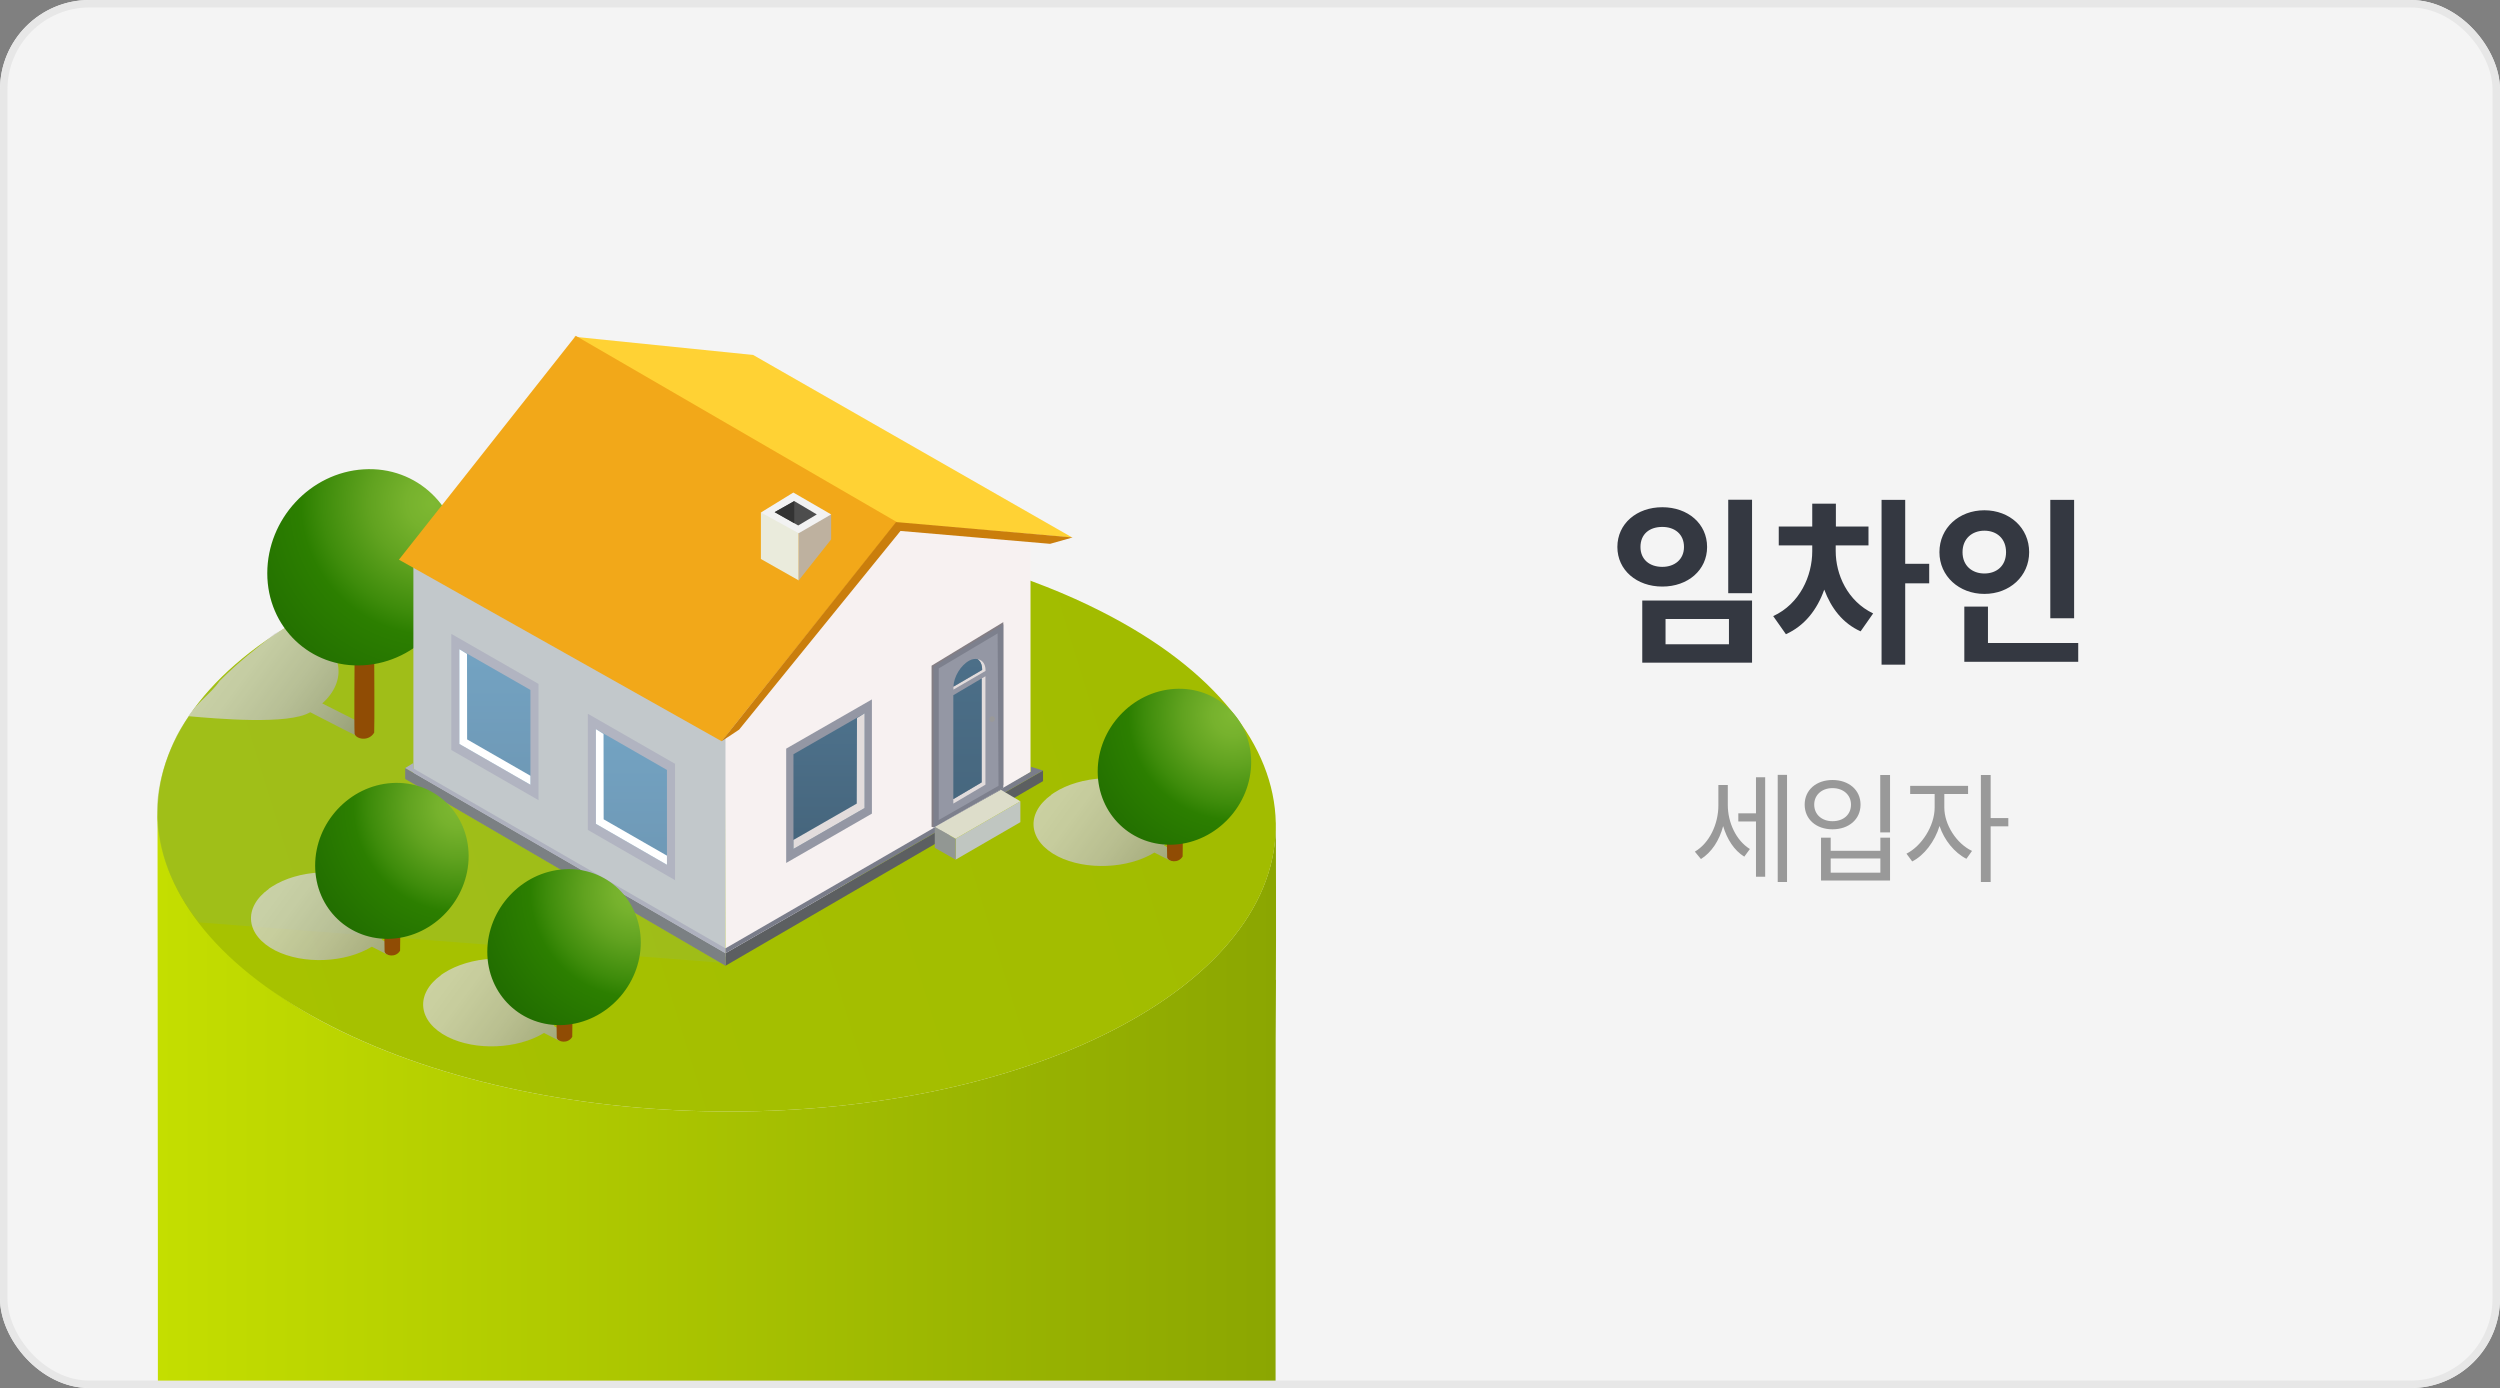 <svg width="335" height="186" viewBox="0 0 335 186" fill="none" xmlns="http://www.w3.org/2000/svg">
<rect x="0" y="0" width="335" height="186" fill="#808080" stroke="none"/>
<g clip-path="url(#clip0_710_21998)">
<rect width="335" height="186" rx="12" fill="#F4F4F4"/>
<path d="M234.775 66.96V79.488H231.583V66.96H234.775ZM222.751 67.968C226.183 67.968 228.751 70.176 228.751 73.296C228.751 76.392 226.183 78.6 222.751 78.6C219.319 78.6 216.727 76.392 216.727 73.296C216.727 70.176 219.319 67.968 222.751 67.968ZM222.751 70.608C221.023 70.608 219.823 71.568 219.823 73.296C219.823 74.952 221.023 75.96 222.751 75.96C224.407 75.96 225.655 74.952 225.655 73.296C225.655 71.568 224.407 70.608 222.751 70.608ZM234.775 80.472V88.8H220.063V80.472H234.775ZM223.183 82.944V86.328H231.679V82.944H223.183ZM258.513 78.168H255.297V89.064H252.129V66.984H255.297V75.552H258.513V78.168ZM245.985 73.848C245.985 76.968 247.545 80.544 251.001 82.2L249.321 84.6C246.921 83.52 245.385 81.504 244.449 79.008C243.489 81.72 241.809 83.856 239.313 84.984L237.609 82.56C241.185 80.904 242.841 77.184 242.841 73.848V73.08H238.353V70.56H242.841V67.488H246.009V70.56H250.377V73.08H245.985V73.848ZM277.931 82.848H274.739V66.984H277.931V82.848ZM271.907 73.992C271.907 77.208 269.291 79.584 265.907 79.584C262.523 79.584 259.883 77.208 259.883 73.992C259.883 70.728 262.523 68.376 265.907 68.376C269.291 68.376 271.907 70.728 271.907 73.992ZM262.979 73.992C262.979 75.816 264.275 76.848 265.907 76.848C267.563 76.848 268.811 75.816 268.811 73.992C268.811 72.168 267.563 71.112 265.907 71.112C264.275 71.112 262.979 72.168 262.979 73.992ZM278.483 86.16V88.68H263.219V81.288H266.387V86.16H278.483Z" fill="#343841"/>
<path d="M239.462 118.184H238.214V103.832H239.462V118.184ZM236.534 104.152V117.48H235.302V110.072H232.934V108.984H235.302V104.152H236.534ZM231.526 107.88C231.526 110.184 232.614 112.616 234.486 113.768L233.734 114.792C232.374 113.96 231.414 112.44 230.902 110.696C230.39 112.632 229.35 114.216 227.926 115.112L227.11 114.12C229.078 112.968 230.262 110.408 230.262 107.928V105.192H231.526V107.88ZM253.265 111.544H251.953V103.848H253.265V111.544ZM245.553 104.52C247.729 104.52 249.313 105.848 249.313 107.816C249.313 109.8 247.729 111.128 245.553 111.128C243.393 111.128 241.825 109.8 241.825 107.816C241.825 105.848 243.393 104.52 245.553 104.52ZM245.553 105.608C244.129 105.608 243.105 106.52 243.105 107.816C243.105 109.144 244.129 110.04 245.553 110.04C247.025 110.04 248.033 109.16 248.033 107.816C248.033 106.52 247.009 105.608 245.553 105.608ZM245.313 114.008H251.969V112.248H253.265V117.992H244.017V112.248H245.313V114.008ZM251.969 116.936V115.032H245.313V116.936H251.969ZM266.747 110.728V118.184H265.435V103.848H266.747V109.624H269.115V110.728H266.747ZM260.539 108.216C260.539 110.504 262.171 113.048 264.251 114.024L263.499 115.08C261.899 114.264 260.539 112.6 259.899 110.68C259.259 112.76 257.835 114.632 256.235 115.432L255.467 114.392C257.515 113.368 259.243 110.648 259.243 108.216V106.392H255.963V105.304H263.723V106.392H260.539V108.216Z" fill="#999999"/>
<g clip-path="url(#clip1_710_21998)">
<path d="M170.982 131.298V131.328C170.845 140.919 170.982 248.36 170.982 248.36C170.982 248.36 74.481 273.076 44.469 257.819C28.601 249.754 20.774 237.628 21.11 227.044C21.217 223.699 21.123 110.123 21.108 108.611C21.642 118.615 29.484 129.947 44.452 137.553C74.463 152.811 121.899 152.735 150.385 137.385C156.945 133.842 161.934 129.81 165.337 125.488C169.197 120.631 171.043 115.438 170.936 110.23C170.952 110.246 170.967 110.246 170.967 110.246C170.967 110.246 171.013 126.639 170.967 131.298H170.982Z" fill="url(#paint0_linear_710_21998)"/>
<path d="M170.953 110.23C171.06 115.438 169.214 120.631 165.354 125.488C161.952 129.81 156.962 133.842 150.402 137.385C121.916 152.735 74.48 152.811 44.469 137.553C29.501 129.947 21.689 119.959 21.155 109.955C21.14 109.726 21.14 109.604 21.14 109.604C20.774 99.661 27.579 89.734 41.692 82.128C61.206 71.605 89.631 68.26 115.233 72.109C126.997 73.865 138.18 77.149 147.625 81.96C162.928 89.734 170.74 100.013 170.953 110.23Z" fill="url(#paint1_linear_710_21998)"/>
<g style="mix-blend-mode:multiply" opacity="0.5">
<path d="M21.053 108.344C21.022 110.07 21.19 111.78 21.602 113.491C22.395 116.958 24.074 120.348 26.652 123.601L97.598 129.076L76.773 70.223C65.01 71.979 54.611 75.396 45.167 80.207C34.655 85.537 27.341 91.767 23.671 98.599C22.114 101.729 21.114 105.136 21.053 108.344Z" fill="#9ABC2F"/>
</g>
<g style="mix-blend-mode:multiply" opacity="0.75">
<path d="M29.438 91.242C28.389 92.819 26.292 94.261 25.244 95.971C28.951 96.292 38.684 97.178 41.567 95.437C43.429 96.4 47.365 98.431 47.914 98.66C48.25 98.751 48.784 98.629 49.15 98.385C49.501 98.171 49.715 97.85 49.532 97.484C49.059 97.209 45.061 95.208 43.184 94.261C46.678 91.115 45.931 86.9 41.247 84.517C38.851 83.311 38.876 83.885 36.778 84.936C34.157 87.038 32.06 88.615 29.438 91.242Z" fill="url(#paint2_linear_710_21998)"/>
</g>
<path d="M47.517 98.324C47.701 99.057 49.41 99.408 50.142 98.171C50.203 97.209 50.142 87.602 50.142 87.602L47.517 87.755C47.517 87.755 47.441 97.331 47.517 98.324Z" fill="#904C04"/>
<path d="M35.815 76.82C35.815 84.044 41.597 89.588 48.738 89.145C55.879 88.717 61.661 82.471 61.661 75.231C61.661 67.992 55.879 62.448 48.738 62.891C41.582 63.319 35.815 69.55 35.815 76.82Z" fill="url(#paint3_radial_710_21998)"/>
<path d="M97.214 129.321L97.306 98.669L55.394 75.973V104.946L97.214 129.321Z" fill="#C2C8CB"/>
<path d="M97.215 128.191L138.09 103.48V70.399L119.445 69.192L97.215 98.638V128.191Z" fill="#F7F1F1"/>
<path d="M97.215 127.733V129.413L139.768 104.671V103.251L97.215 127.733Z" fill="#5C5F61"/>
<path d="M97.214 127.733V129.413L54.295 104.381V102.915L97.214 127.733Z" fill="#7B8083"/>
<path d="M55.394 102.975V102.242L54.295 102.914L97.214 127.733V127.076L55.394 102.975Z" fill="#AEB1BE"/>
<path d="M138.151 102.747V103.404L97.215 127.077V127.733L139.768 103.251L138.151 102.747Z" fill="#7A7D8A"/>
<path d="M136.731 107.375L128.05 112.384V115.195L136.731 110.17V107.375Z" fill="#C0C6C1"/>
<path d="M125.258 110.796L128.05 112.384V115.194L125.258 113.606V110.796Z" fill="#929793"/>
<path d="M136.731 107.375L128.05 112.384L125.258 110.796L134.122 105.832L136.731 107.375Z" fill="#DDDDCA"/>
<path d="M100.922 47.566L143.689 72.033L119.719 70.017L76.922 45.122L100.922 47.566Z" fill="#FFD234"/>
<path d="M120.177 69.956L96.696 99.326L53.456 74.996L77.151 45L120.177 69.956Z" fill="#F2A819"/>
<path d="M143.734 72.018L120.07 69.956L96.695 99.326L99.045 97.768L120.665 71.147L140.713 72.873L143.734 72.018Z" fill="#CA7E0C"/>
<path d="M101.96 74.904V68.673L107.025 69.757V77.775L101.96 74.904Z" fill="#EAEBDC"/>
<path d="M107.025 77.776L111.374 72.277V68.933L107.025 69.757V77.776Z" fill="#BEB19F"/>
<path d="M111.374 68.932L106.308 66L101.96 68.673L107.025 71.452L111.374 68.932Z" fill="#F2F2F2"/>
<path d="M103.806 68.627L106.43 67.145L109.451 68.932L106.964 70.414L103.806 68.627Z" fill="#4D4D4D"/>
<path d="M106.43 67.145V70.108L103.806 68.627L106.43 67.145Z" fill="#333333"/>
<path d="M125.09 110.857L134.443 105.206V83.365L124.831 89.2V110.796L125.09 110.857Z" fill="#847E84"/>
<path d="M134.444 105.587V83.656L125.091 89.306V110.902L134.444 105.587Z" fill="#7D808D"/>
<path d="M133.802 105.297L133.68 84.877L125.792 89.566V109.879L133.802 105.297Z" fill="#9497A4"/>
<path d="M130.98 88.329C131.362 88.574 131.606 89.047 131.606 89.719V89.78L127.761 92.025C127.761 92.025 127.761 92.102 127.761 92.148V92.407L132.063 89.902V89.826C132.063 88.94 131.621 88.421 130.995 88.329H130.98Z" fill="#E2DCDC"/>
<path d="M131.606 89.704C131.606 89.047 131.362 88.558 130.98 88.314C130.66 88.268 130.293 88.299 129.897 88.512C128.737 89.138 127.807 90.681 127.761 92.01L131.606 89.765V89.704Z" fill="url(#paint4_linear_710_21998)"/>
<path d="M131.544 104.839L127.745 107.084V107.68L132.048 105.145V90.62L131.544 90.91V104.839Z" fill="#E2DCDC"/>
<path d="M131.544 90.91L127.745 93.156V107.084L131.544 104.839V90.91Z" fill="url(#paint5_linear_710_21998)"/>
<path d="M133.329 96.332C133.329 96.546 133.146 96.729 132.948 96.744C132.734 96.744 132.566 96.591 132.566 96.377C132.566 96.164 132.734 95.98 132.948 95.965C133.161 95.965 133.329 96.133 133.329 96.347V96.332Z" fill="#999999"/>
<path d="M72.162 91.643V107.222L60.475 100.502V84.939L72.162 91.643Z" fill="#B1B4C1"/>
<path d="M71.078 105.159V92.452L61.558 87V99.692L71.078 105.159Z" fill="url(#paint6_linear_710_21998)"/>
<path d="M62.595 99.081L62.58 87.626L61.558 87V99.692L71.078 105.159V103.953L62.595 99.081Z" fill="white"/>
<path d="M90.456 102.349V117.943L78.769 111.208V95.644L90.456 102.349Z" fill="#B1B4C1"/>
<path d="M89.372 115.881V103.174L79.852 97.706V110.398L89.372 115.881Z" fill="url(#paint7_linear_710_21998)"/>
<path d="M80.889 109.787L80.874 98.348L79.852 97.706V110.398L89.372 115.881V114.659L80.889 109.787Z" fill="white"/>
<path d="M105.347 100.319V115.637L116.836 109.024V93.721L105.347 100.319Z" fill="#9497A4"/>
<path d="M106.323 113.759V101.067L115.859 95.584V108.276L106.323 113.759Z" fill="url(#paint8_linear_710_21998)"/>
<path d="M114.806 107.68L114.837 96.225L115.859 95.584V108.276L106.323 113.759V112.552L114.806 107.68Z" fill="#E2DCDC"/>
<g style="mix-blend-mode:multiply" opacity="0.75">
<path d="M36.005 119.099C36.142 119.007 36.28 118.916 36.417 118.824C39.957 116.533 45.739 116.228 49.569 118.167C53.292 120.061 53.887 123.391 51.11 125.911C51.69 126.201 52.529 126.613 53.368 127.041C52.88 127.316 52.407 127.637 51.949 127.942C51.156 127.545 50.378 127.133 49.828 126.858C46.273 129.026 40.659 129.271 36.905 127.377C32.923 125.346 32.511 121.65 36.02 119.114L36.005 119.099Z" fill="url(#paint9_linear_710_21998)"/>
</g>
<path d="M51.536 127.514C51.674 128.095 53.032 128.37 53.611 127.392C53.657 126.629 53.611 118.992 53.611 118.992L51.536 119.114C51.536 119.114 51.475 126.736 51.536 127.514Z" fill="#904C04"/>
<path d="M42.23 115.983C42.23 121.726 46.822 126.125 52.513 125.789C58.189 125.437 62.797 120.474 62.797 114.716C62.797 108.958 58.189 104.559 52.513 104.926C46.837 105.277 42.23 110.226 42.23 115.983Z" fill="url(#paint10_radial_710_21998)"/>
<g style="mix-blend-mode:multiply" opacity="0.75">
<path d="M140.866 106.488C141.004 106.396 141.141 106.304 141.278 106.213C144.818 103.922 150.601 103.616 154.43 105.556C158.153 107.45 158.748 110.779 155.971 113.299C156.551 113.589 157.39 114.002 158.229 114.429C157.741 114.704 157.268 115.025 156.811 115.331C156.017 114.933 155.239 114.521 154.69 114.246C151.135 116.415 145.52 116.659 141.767 114.765C137.784 112.734 137.372 109.038 140.882 106.503L140.866 106.488Z" fill="url(#paint11_linear_710_21998)"/>
</g>
<path d="M156.398 114.887C156.535 115.468 157.893 115.743 158.473 114.765C158.519 114.002 158.473 106.365 158.473 106.365L156.398 106.487C156.398 106.487 156.337 114.109 156.398 114.887Z" fill="#904C04"/>
<path d="M147.091 103.372C147.091 109.114 151.684 113.513 157.375 113.177C163.05 112.826 167.658 107.862 167.658 102.104C167.658 96.346 163.05 91.948 157.375 92.314C151.699 92.666 147.091 97.614 147.091 103.372Z" fill="url(#paint12_radial_710_21998)"/>
<g style="mix-blend-mode:multiply" opacity="0.75">
<path d="M59.075 130.659C59.212 130.568 59.349 130.476 59.486 130.385C63.026 128.094 68.809 127.788 72.638 129.728C76.361 131.622 76.956 134.951 74.179 137.471C74.759 137.761 75.598 138.174 76.438 138.601C75.949 138.876 75.476 139.197 75.019 139.502C74.225 139.105 73.447 138.693 72.898 138.418C69.343 140.587 63.728 140.831 59.975 138.937C55.992 136.906 55.581 133.21 59.09 130.675L59.075 130.659Z" fill="url(#paint13_linear_710_21998)"/>
</g>
<path d="M74.606 139.06C74.743 139.64 76.101 139.915 76.681 138.937C76.727 138.174 76.681 130.537 76.681 130.537L74.606 130.66C74.606 130.66 74.545 138.281 74.606 139.06Z" fill="#904C04"/>
<path d="M65.299 127.544C65.299 133.286 69.892 137.685 75.583 137.349C81.258 136.998 85.866 132.034 85.866 126.276C85.866 120.518 81.258 116.12 75.583 116.486C69.907 116.837 65.299 121.786 65.299 127.544Z" fill="url(#paint14_radial_710_21998)"/>
</g>
</g>
<rect x="0.5" y="0.5" width="334" height="185" rx="11.5" stroke="#E7E7E7"/>
<defs>
<linearGradient id="paint0_linear_710_21998" x1="21.11" y1="151.07" x2="171" y2="151.07" gradientUnits="userSpaceOnUse">
<stop stop-color="#C4DE00"/>
<stop offset="1" stop-color="#8BA601"/>
</linearGradient>
<linearGradient id="paint1_linear_710_21998" x1="-72.129" y1="161.868" x2="177.344" y2="84.713" gradientUnits="userSpaceOnUse">
<stop stop-color="#ABC700"/>
<stop offset="1" stop-color="#A1BB00"/>
</linearGradient>
<linearGradient id="paint2_linear_710_21998" x1="29.956" y1="86.35" x2="55.164" y2="105.096" gradientUnits="userSpaceOnUse">
<stop stop-color="#D8D8D8"/>
<stop offset="0.15" stop-color="#D1D1D1"/>
<stop offset="0.36" stop-color="#BFBFC0"/>
<stop offset="0.6" stop-color="#A2A2A3"/>
<stop offset="0.87" stop-color="#797A7C"/>
<stop offset="0.93" stop-color="#6F7072"/>
</linearGradient>
<radialGradient id="paint3_radial_710_21998" cx="0" cy="0" r="1" gradientUnits="userSpaceOnUse" gradientTransform="translate(57.974 67.406) rotate(176.486) scale(35.367 35.402)">
<stop stop-color="#7EB832"/>
<stop offset="0.1" stop-color="#76B22D"/>
<stop offset="0.24" stop-color="#61A320"/>
<stop offset="0.42" stop-color="#3E8C0B"/>
<stop offset="0.5" stop-color="#2C7F00"/>
<stop offset="1" stop-color="#1A6100"/>
</radialGradient>
<linearGradient id="paint4_linear_710_21998" x1="129.683" y1="76.355" x2="129.683" y2="128.237" gradientUnits="userSpaceOnUse">
<stop stop-color="#4F748F"/>
<stop offset="1" stop-color="#415E73"/>
</linearGradient>
<linearGradient id="paint5_linear_710_21998" x1="129.652" y1="76.355" x2="129.652" y2="128.207" gradientUnits="userSpaceOnUse">
<stop stop-color="#4F748F"/>
<stop offset="1" stop-color="#415E73"/>
</linearGradient>
<linearGradient id="paint6_linear_710_21998" x1="66.318" y1="83.335" x2="66.318" y2="114.43" gradientUnits="userSpaceOnUse">
<stop stop-color="#74A5C5"/>
<stop offset="1" stop-color="#6C93AF"/>
</linearGradient>
<linearGradient id="paint7_linear_710_21998" x1="84.612" y1="94.041" x2="84.612" y2="125.152" gradientUnits="userSpaceOnUse">
<stop stop-color="#74A5C5"/>
<stop offset="1" stop-color="#6C93AF"/>
</linearGradient>
<linearGradient id="paint8_linear_710_21998" x1="111.084" y1="91.934" x2="111.084" y2="123.029" gradientUnits="userSpaceOnUse">
<stop stop-color="#4F748F"/>
<stop offset="1" stop-color="#415E73"/>
</linearGradient>
<linearGradient id="paint9_linear_710_21998" x1="36.295" y1="117.602" x2="61.519" y2="136.364" gradientUnits="userSpaceOnUse">
<stop stop-color="#D8D8D8"/>
<stop offset="0.15" stop-color="#D1D1D1"/>
<stop offset="0.36" stop-color="#BFBFC0"/>
<stop offset="0.6" stop-color="#A2A2A3"/>
<stop offset="0.87" stop-color="#797A7C"/>
<stop offset="0.93" stop-color="#6F7072"/>
</linearGradient>
<radialGradient id="paint10_radial_710_21998" cx="0" cy="0" r="1" gradientUnits="userSpaceOnUse" gradientTransform="translate(61.413 108.129) rotate(176.486) scale(28.12 28.148)">
<stop stop-color="#7EB832"/>
<stop offset="0.1" stop-color="#76B22D"/>
<stop offset="0.24" stop-color="#61A320"/>
<stop offset="0.42" stop-color="#3E8C0B"/>
<stop offset="0.5" stop-color="#2C7F00"/>
<stop offset="1" stop-color="#1A6100"/>
</radialGradient>
<linearGradient id="paint11_linear_710_21998" x1="141.156" y1="104.976" x2="166.38" y2="123.737" gradientUnits="userSpaceOnUse">
<stop stop-color="#D8D8D8"/>
<stop offset="0.15" stop-color="#D1D1D1"/>
<stop offset="0.36" stop-color="#BFBFC0"/>
<stop offset="0.6" stop-color="#A2A2A3"/>
<stop offset="0.87" stop-color="#797A7C"/>
<stop offset="0.93" stop-color="#6F7072"/>
</linearGradient>
<radialGradient id="paint12_radial_710_21998" cx="0" cy="0" r="1" gradientUnits="userSpaceOnUse" gradientTransform="translate(165.239 95.809) rotate(176.486) scale(28.12 28.148)">
<stop stop-color="#7EB832"/>
<stop offset="0.1" stop-color="#76B22D"/>
<stop offset="0.24" stop-color="#61A320"/>
<stop offset="0.42" stop-color="#3E8C0B"/>
<stop offset="0.5" stop-color="#2C7F00"/>
<stop offset="1" stop-color="#1A6100"/>
</radialGradient>
<linearGradient id="paint13_linear_710_21998" x1="59.364" y1="129.163" x2="84.588" y2="147.924" gradientUnits="userSpaceOnUse">
<stop stop-color="#D8D8D8"/>
<stop offset="0.15" stop-color="#D1D1D1"/>
<stop offset="0.36" stop-color="#BFBFC0"/>
<stop offset="0.6" stop-color="#A2A2A3"/>
<stop offset="0.87" stop-color="#797A7C"/>
<stop offset="0.93" stop-color="#6F7072"/>
</linearGradient>
<radialGradient id="paint14_radial_710_21998" cx="0" cy="0" r="1" gradientUnits="userSpaceOnUse" gradientTransform="translate(85.099 119.533) rotate(176.486) scale(28.12 28.148)">
<stop stop-color="#7EB832"/>
<stop offset="0.1" stop-color="#76B22D"/>
<stop offset="0.24" stop-color="#61A320"/>
<stop offset="0.42" stop-color="#3E8C0B"/>
<stop offset="0.5" stop-color="#2C7F00"/>
<stop offset="1" stop-color="#1A6100"/>
</radialGradient>
<clipPath id="clip0_710_21998">
<rect width="335" height="186" rx="12" fill="white"/>
</clipPath>
<clipPath id="clip1_710_21998">
<rect width="151" height="165" fill="white" transform="translate(20 45)"/>
</clipPath>
</defs>
</svg>
